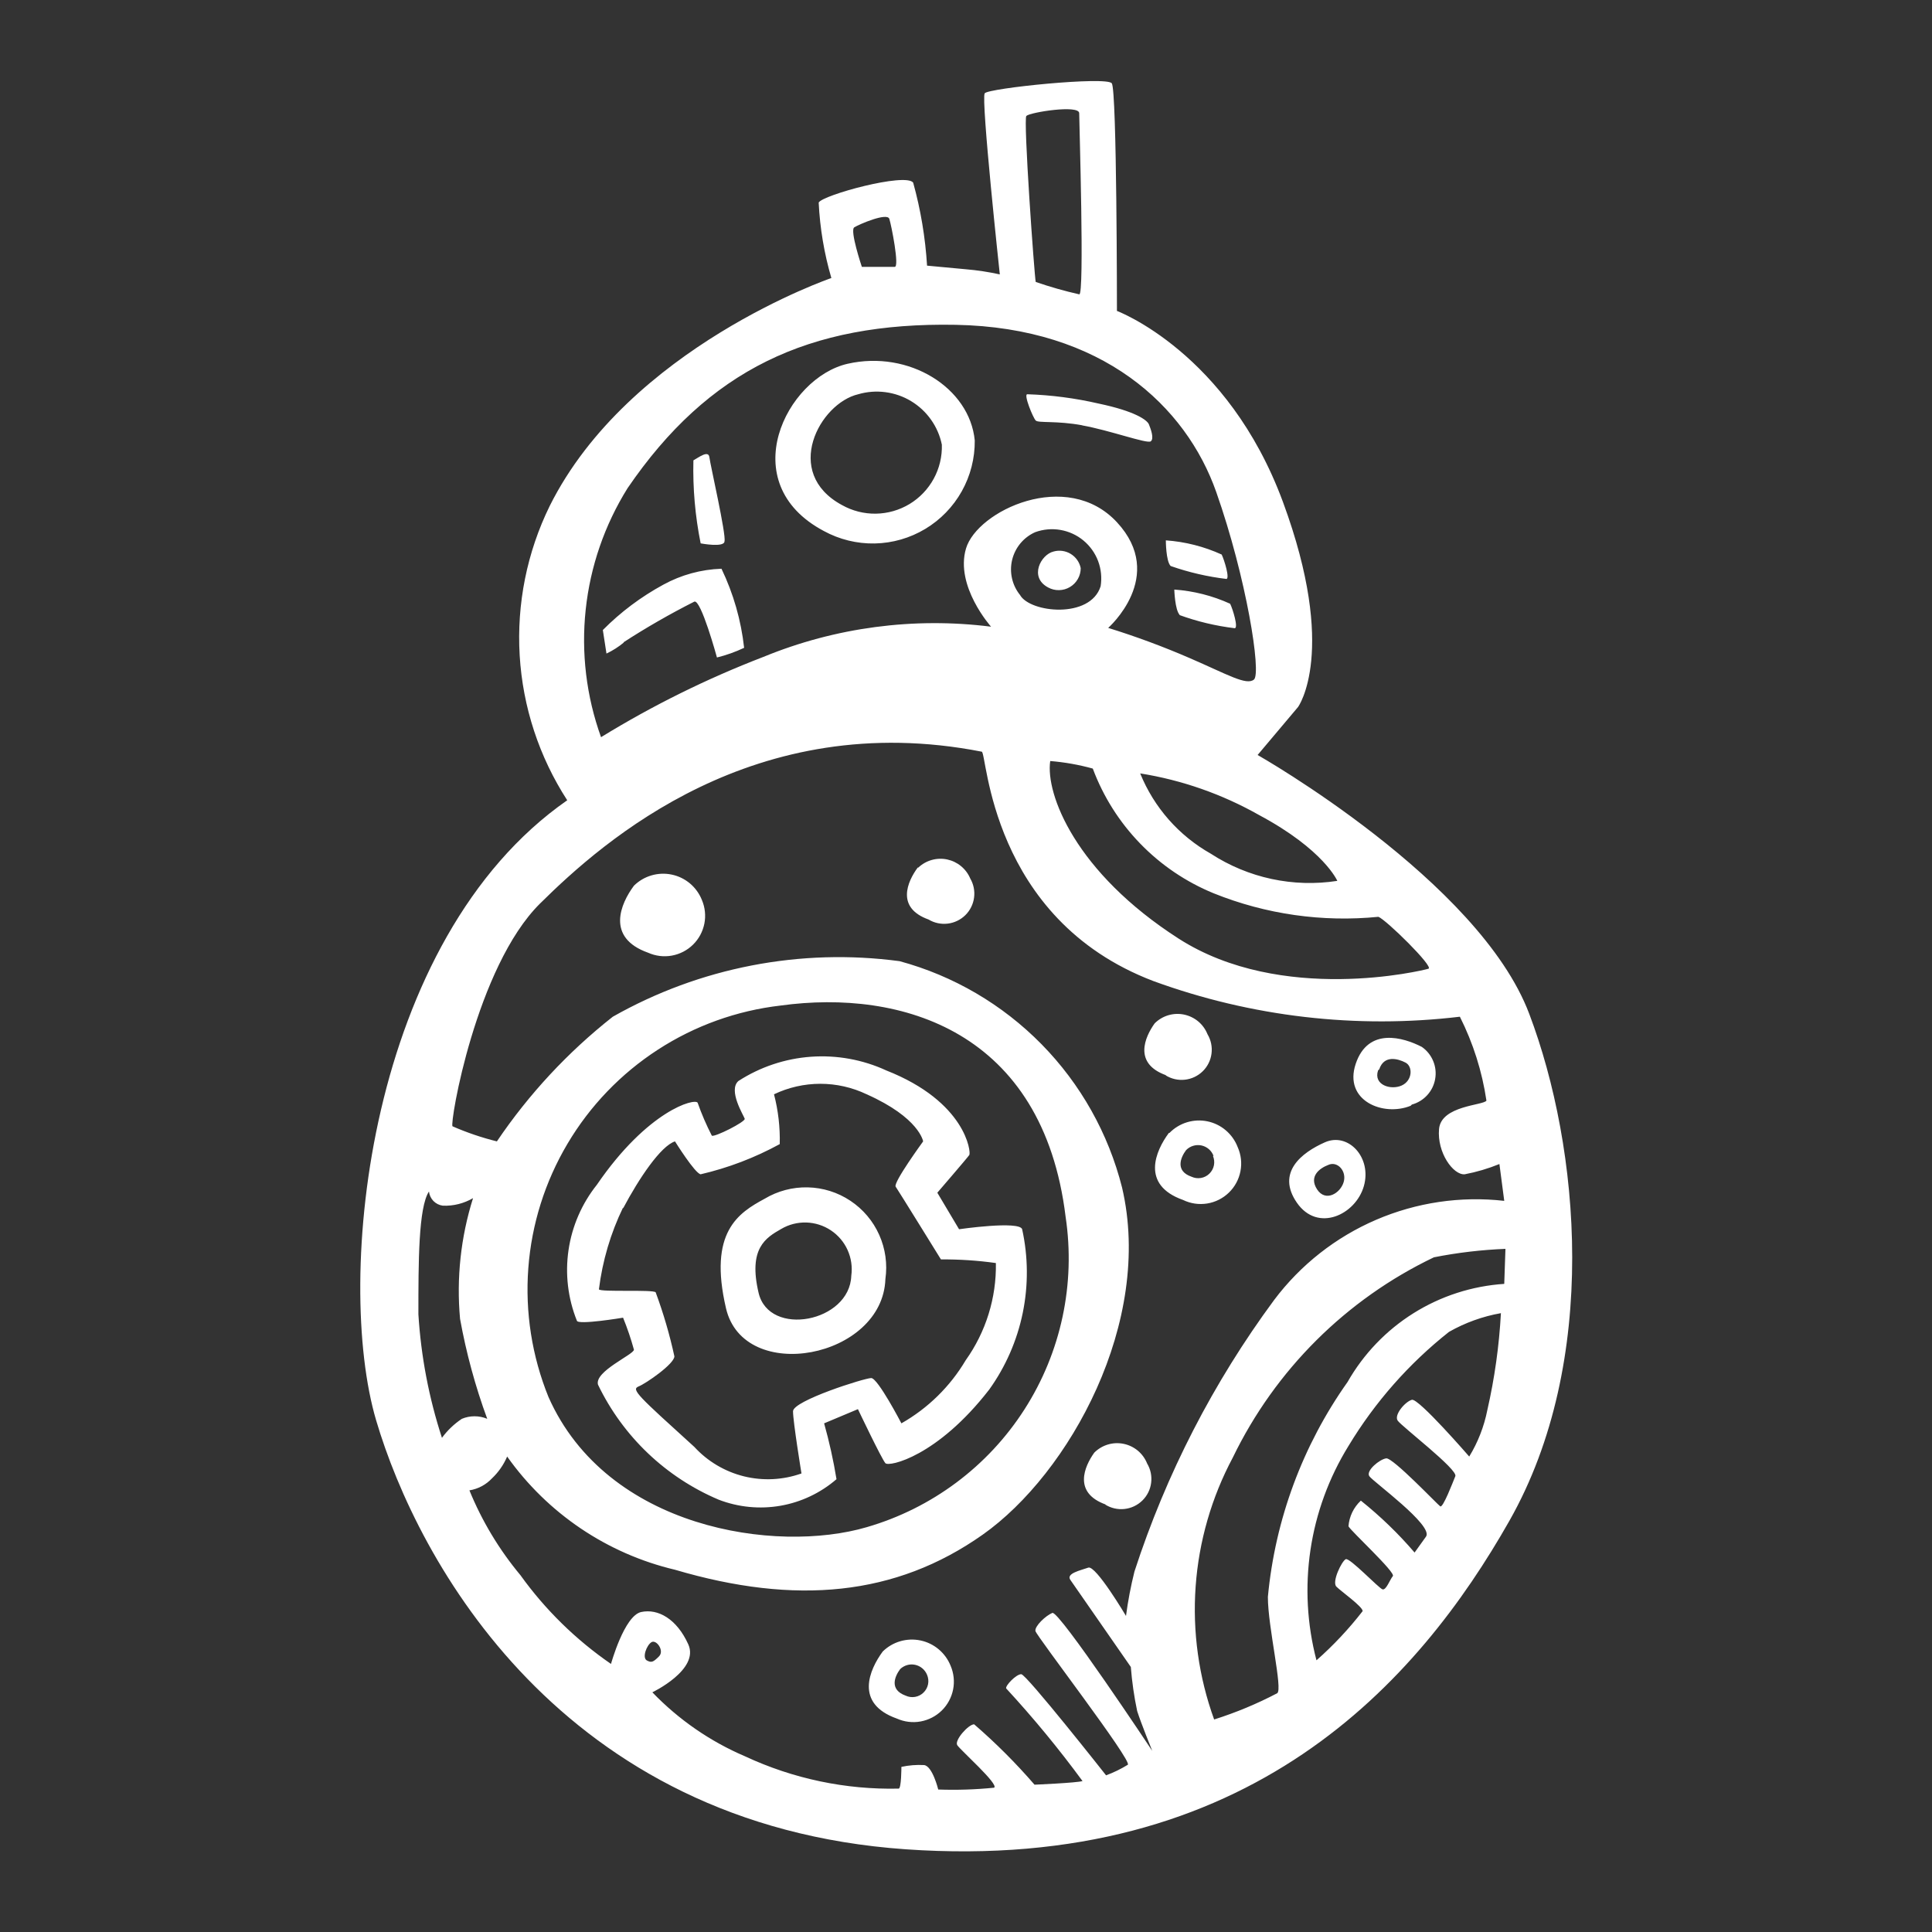 <svg width="64" height="64" viewBox="0 0 64 64" fill="none" xmlns="http://www.w3.org/2000/svg">
<rect x="0" y="0" width="64" height="64" fill="#333333" stroke="none"/>
<path d="M35.8 18.82C35.78 18.723 35.741 18.631 35.684 18.55C35.627 18.469 35.554 18.401 35.47 18.349C35.385 18.297 35.291 18.264 35.193 18.25C35.095 18.236 34.995 18.243 34.9 18.27C34.48 18.37 34.08 19.12 34.72 19.46C34.831 19.521 34.956 19.552 35.083 19.549C35.209 19.547 35.333 19.512 35.442 19.447C35.551 19.383 35.641 19.291 35.704 19.181C35.767 19.071 35.8 18.947 35.8 18.82ZM24 17.93C24.06 17.71 23.53 15.4 23.5 15.15C23.47 14.9 23.15 15.15 22.97 15.25C22.947 16.173 23.028 17.095 23.21 18C23.21 18 24 18.15 24 17.93ZM20.65 21.28C21.409 20.788 22.193 20.338 23 19.93C23.22 19.84 23.75 21.78 23.75 21.78C24.06 21.704 24.361 21.596 24.65 21.46C24.55 20.551 24.296 19.665 23.9 18.84C23.224 18.863 22.563 19.044 21.97 19.37C21.234 19.77 20.56 20.275 19.97 20.87C19.97 20.87 20.09 21.65 20.09 21.65C20.298 21.552 20.493 21.427 20.67 21.28H20.65ZM35.84 14.09C36.75 14.25 38 14.71 38.12 14.62C38.24 14.53 38.12 14.21 38.06 14.06C38 13.91 37.59 13.62 36.4 13.37C35.622 13.19 34.828 13.086 34.03 13.06C33.9 13.06 34.22 13.84 34.31 13.93C34.4 14.02 35 13.93 35.86 14.09H35.84ZM40.62 19.18C40.75 19.18 40.56 18.56 40.47 18.37C39.886 18.104 39.26 17.945 38.62 17.9C38.62 17.9 38.62 18.59 38.78 18.75C39.382 18.961 40.006 19.105 40.64 19.18H40.62ZM39.06 20.37C39.654 20.587 40.272 20.735 40.9 20.81C41.03 20.81 40.84 20.18 40.75 20C40.166 19.734 39.54 19.575 38.9 19.53C38.9 19.53 38.92 20.21 39.08 20.37H39.06ZM20.64 43.65C20.781 43.996 20.901 44.35 21 44.71C21 44.87 19.68 45.43 19.81 45.87C20.635 47.584 22.058 48.939 23.81 49.68C24.461 49.93 25.167 49.999 25.854 49.88C26.541 49.76 27.182 49.456 27.71 49C27.608 48.376 27.471 47.758 27.3 47.15L28.42 46.68C28.42 46.68 29.21 48.34 29.33 48.47C29.45 48.6 31.05 48.25 32.77 46.03C33.314 45.271 33.692 44.406 33.88 43.491C34.067 42.576 34.061 41.632 33.86 40.72C33.77 40.43 31.77 40.72 31.77 40.72L31.05 39.51C31.05 39.51 32.05 38.35 32.11 38.26C32.17 38.17 32 36.5 29.36 35.46C28.58 35.101 27.722 34.945 26.865 35.006C26.009 35.067 25.181 35.344 24.46 35.81C24.11 36.12 24.64 36.96 24.67 37.06C24.7 37.16 23.67 37.68 23.58 37.62C23.399 37.268 23.242 36.904 23.11 36.53C23.02 36.37 21.46 36.78 19.77 39.25C19.272 39.875 18.949 40.62 18.833 41.411C18.717 42.201 18.812 43.008 19.11 43.75C19.14 43.9 20.64 43.65 20.64 43.65ZM20.64 40.03C21.17 39.03 21.89 37.96 22.36 37.81C22.36 37.81 23.02 38.87 23.21 38.9C24.125 38.687 25.006 38.351 25.83 37.9C25.844 37.344 25.78 36.788 25.64 36.25C26.119 36.021 26.644 35.902 27.175 35.902C27.706 35.902 28.231 36.021 28.71 36.25C30.46 37.03 30.58 37.81 30.58 37.81C30.58 37.81 29.58 39.18 29.67 39.31C29.76 39.44 31.17 41.72 31.17 41.72C31.779 41.715 32.387 41.755 32.99 41.84C33.01 42.993 32.659 44.121 31.99 45.06C31.474 45.93 30.74 46.65 29.86 47.15C29.86 47.15 29.08 45.65 28.86 45.65C28.64 45.65 26.27 46.4 26.27 46.75C26.27 47.1 26.55 48.81 26.55 48.81C25.937 49.028 25.274 49.061 24.642 48.905C24.011 48.748 23.44 48.409 23 47.93C21.15 46.25 20.9 46.03 21.15 45.93C21.4 45.83 22.34 45.18 22.34 44.93C22.183 44.21 21.976 43.501 21.72 42.81C21.65 42.71 19.87 42.81 19.84 42.71C19.957 41.769 20.227 40.853 20.64 40V40.03ZM29.33 42.37C29.401 41.872 29.33 41.365 29.125 40.906C28.92 40.447 28.589 40.055 28.17 39.777C27.751 39.498 27.262 39.344 26.76 39.333C26.257 39.321 25.761 39.452 25.33 39.71C24.46 40.18 23.46 40.81 24.05 43.34C24.64 45.87 29.24 45 29.33 42.37ZM25.88 40.71C26.131 40.562 26.419 40.489 26.71 40.497C27.001 40.506 27.284 40.596 27.526 40.758C27.768 40.92 27.96 41.146 28.079 41.412C28.198 41.678 28.24 41.971 28.2 42.26C28.15 43.8 25.48 44.31 25.13 42.83C24.78 41.35 25.37 41 25.88 40.71ZM50.66 33.59C49 29.17 41.66 25.01 41.66 25.01L43 23.42C43 23.42 44.33 21.59 42.5 16.63C40.67 11.67 37 10.3 37 10.3C37 10.3 37 3 36.83 2.76C36.66 2.52 32.75 2.92 32.62 3.09C32.49 3.26 33.12 9.09 33.12 9.09C32.751 9.009 32.377 8.952 32 8.92L30.71 8.8C30.653 7.87 30.499 6.948 30.25 6.05C30 5.71 27.25 6.46 27.12 6.71C27.161 7.557 27.302 8.396 27.54 9.21C27.54 9.21 20.83 11.51 18.21 16.76C17.456 18.297 17.114 20.003 17.215 21.711C17.317 23.42 17.86 25.073 18.79 26.51C12.16 31.13 11.08 42.38 12.46 47.05C13.84 51.72 18.58 60.46 30 61.26C41.42 62.06 47 55.67 50 50.38C53 45.09 52.33 38 50.66 33.59ZM45.66 30.37C45.91 30.46 47.51 32.03 47.32 32.09C47.13 32.15 42.45 33.28 39.04 31.09C35.63 28.9 34.63 26.31 34.79 25.21C35.267 25.249 35.739 25.332 36.2 25.46C36.546 26.387 37.08 27.232 37.769 27.943C38.457 28.654 39.285 29.214 40.2 29.59C41.933 30.289 43.81 30.556 45.67 30.37H45.66ZM33.79 19.71C33.66 19.549 33.569 19.361 33.524 19.159C33.478 18.957 33.48 18.748 33.528 18.547C33.577 18.346 33.67 18.159 33.802 18C33.934 17.841 34.101 17.714 34.29 17.63C34.557 17.532 34.845 17.506 35.125 17.554C35.406 17.602 35.669 17.722 35.888 17.903C36.107 18.084 36.276 18.319 36.376 18.585C36.476 18.852 36.505 19.139 36.46 19.42C36.12 20.51 34.12 20.3 33.79 19.71ZM41.71 27C43.86 28.15 44.3 29.18 44.3 29.18C42.84 29.406 41.348 29.085 40.11 28.28C39.051 27.683 38.227 26.746 37.77 25.62C39.155 25.841 40.489 26.309 41.71 27ZM34 3.84C34.12 3.72 35.75 3.46 35.75 3.75C35.75 4.04 35.93 9.84 35.75 9.75C35.263 9.64 34.782 9.503 34.31 9.34C34.27 9.21 33.89 3.9 34 3.84ZM28.3 7.53C28.46 7.43 29.39 7.03 29.46 7.25C29.53 7.47 29.8 8.84 29.64 8.84H28.55C28.55 8.84 28.14 7.62 28.3 7.53ZM20.79 16.17C23.46 12.26 26.79 10.67 31.66 10.76C36.53 10.85 39.29 13.46 40.29 16.3C41.29 19.14 41.79 22.3 41.54 22.51C41.29 22.72 40.66 22.34 39.41 21.8C38.529 21.418 37.627 21.084 36.71 20.8C36.71 20.8 38.66 19.09 37 17.3C35.34 15.51 32.37 16.92 32 18.17C31.63 19.42 32.83 20.76 32.83 20.76C30.273 20.437 27.675 20.781 25.29 21.76C23.419 22.48 21.618 23.37 19.91 24.42C19.423 23.068 19.249 21.623 19.402 20.194C19.554 18.765 20.029 17.389 20.79 16.17ZM15.3 47C15.045 47.169 14.821 47.383 14.64 47.63C14.208 46.305 13.946 44.931 13.86 43.54C13.86 41.82 13.86 40 14.21 39.47C14.223 39.589 14.275 39.7 14.358 39.785C14.442 39.87 14.552 39.925 14.67 39.94C15.02 39.954 15.367 39.867 15.67 39.69C15.263 40.982 15.117 42.341 15.24 43.69C15.444 44.817 15.745 45.925 16.14 47C16.007 46.944 15.864 46.916 15.72 46.916C15.576 46.916 15.433 46.944 15.3 47ZM21.42 55C21.27 54.9 21.42 54.5 21.58 54.4C21.74 54.3 22.02 54.68 21.83 54.87C21.64 55.06 21.58 55.09 21.42 55ZM37.36 58.46C37.132 58.6 36.891 58.718 36.64 58.81C36.64 58.81 34 55.46 33.83 55.46C33.66 55.46 33.3 55.84 33.33 55.93C34.23 56.905 35.075 57.93 35.86 59C35.67 59.06 34.27 59.12 34.27 59.12C33.653 58.406 32.984 57.737 32.27 57.12C32.08 57.12 31.61 57.65 31.71 57.81C31.81 57.97 33.11 59.12 32.93 59.22C32.315 59.282 31.697 59.302 31.08 59.28C31.08 59.28 30.89 58.5 30.61 58.47C30.358 58.456 30.106 58.477 29.86 58.53C29.86 58.53 29.86 59.25 29.77 59.25C28.014 59.29 26.272 58.923 24.68 58.18C23.525 57.687 22.481 56.965 21.61 56.06C21.61 56.06 23.18 55.31 22.8 54.47C22.42 53.63 21.8 53.28 21.24 53.4C20.68 53.52 20.24 55.12 20.24 55.12C19.078 54.32 18.063 53.326 17.24 52.18C16.536 51.335 15.966 50.388 15.55 49.37C15.838 49.324 16.101 49.183 16.3 48.97C16.514 48.767 16.684 48.522 16.8 48.25C18.136 50.134 20.112 51.468 22.36 52C26.36 53.18 29.67 52.87 32.55 50.84C35.43 48.81 38.21 43.78 37.17 39.34C36.718 37.548 35.797 35.909 34.502 34.591C33.206 33.273 31.584 32.323 29.8 31.84C26.517 31.401 23.181 32.047 20.3 33.68C18.814 34.85 17.519 36.243 16.46 37.81C15.957 37.685 15.465 37.518 14.99 37.31C14.89 37.22 15.77 32.03 17.89 29.93C20.01 27.83 25 23.43 32.52 24.9C32.7 24.9 32.77 30.43 38.21 32.5C41.454 33.684 44.931 34.089 48.36 33.68C48.8 34.554 49.097 35.492 49.24 36.46C49.14 36.62 47.74 36.62 47.67 37.4C47.6 38.18 48.14 38.93 48.52 38.9C48.914 38.825 49.299 38.711 49.67 38.56L49.83 39.78C48.384 39.616 46.921 39.833 45.584 40.408C44.248 40.983 43.085 41.897 42.21 43.06C40.193 45.791 38.629 48.83 37.58 52.06C37.459 52.544 37.365 53.035 37.3 53.53C37.3 53.53 36.3 51.84 36.05 51.93C35.8 52.02 35.3 52.12 35.46 52.34L37.46 55.22C37.498 55.711 37.568 56.198 37.67 56.68C37.8 57.09 38.17 58 38.17 58C38.17 58 35.08 53.34 34.86 53.43C34.64 53.52 34.27 53.87 34.3 54.03C34.33 54.19 37.52 58.34 37.36 58.46ZM25.86 33.31C29.86 32.76 34.55 34.15 35.3 40.31C35.633 42.531 35.149 44.798 33.937 46.688C32.725 48.579 30.867 49.965 28.71 50.59C25.71 51.47 20.11 50.65 18.17 46.28C17.621 44.927 17.392 43.466 17.501 42.01C17.61 40.554 18.054 39.144 18.799 37.888C19.543 36.632 20.568 35.566 21.793 34.772C23.018 33.977 24.41 33.477 25.86 33.31ZM49.27 46.71C49.162 47.255 48.959 47.776 48.67 48.25C48.67 48.25 46.99 46.31 46.77 46.37C46.55 46.43 46.17 46.87 46.3 47.06C46.43 47.25 48.3 48.68 48.21 48.9C48.12 49.12 47.8 49.96 47.71 49.9C47.62 49.84 46.14 48.28 45.92 48.31C45.7 48.34 45.24 48.72 45.36 48.9C45.48 49.08 47.49 50.53 47.24 50.9L46.86 51.43C46.322 50.802 45.726 50.227 45.08 49.71C44.842 49.932 44.695 50.235 44.67 50.56C44.74 50.71 46.24 52.09 46.14 52.21C46.04 52.33 45.92 52.68 45.8 52.65C45.68 52.62 44.71 51.59 44.58 51.65C44.45 51.71 44.11 52.4 44.27 52.56C44.43 52.72 45.14 53.22 45.14 53.37C44.682 53.96 44.17 54.506 43.61 55C43.297 53.806 43.229 52.562 43.411 51.341C43.593 50.121 44.022 48.95 44.67 47.9C45.544 46.451 46.672 45.17 48 44.12C48.534 43.816 49.115 43.607 49.72 43.5C49.661 44.581 49.511 45.655 49.27 46.71ZM49.83 42.53C48.764 42.6 47.731 42.934 46.825 43.501C45.92 44.068 45.169 44.851 44.64 45.78C43.151 47.881 42.241 50.336 42 52.9C42 53.9 42.5 55.96 42.31 56.09C41.64 56.441 40.941 56.732 40.22 56.96C39.709 55.551 39.5 54.049 39.607 52.554C39.714 51.059 40.134 49.602 40.84 48.28C42.245 45.379 44.593 43.041 47.5 41.65C48.282 41.495 49.074 41.402 49.87 41.37L49.83 42.53ZM29.24 54.71C28.8 55.31 28.3 56.43 29.71 56.93C29.956 57.04 30.23 57.074 30.495 57.026C30.76 56.978 31.005 56.852 31.198 56.663C31.39 56.474 31.52 56.231 31.573 55.967C31.625 55.702 31.596 55.428 31.49 55.18C31.405 54.969 31.27 54.782 31.096 54.636C30.921 54.489 30.714 54.388 30.491 54.342C30.268 54.295 30.038 54.305 29.819 54.369C29.601 54.433 29.402 54.55 29.24 54.71ZM30 56.17C29.45 55.97 29.64 55.53 29.82 55.29C29.885 55.228 29.964 55.183 30.05 55.158C30.137 55.133 30.227 55.13 30.315 55.149C30.403 55.168 30.485 55.208 30.554 55.266C30.622 55.323 30.676 55.397 30.71 55.48C30.752 55.579 30.764 55.688 30.743 55.793C30.722 55.898 30.669 55.995 30.592 56.069C30.515 56.144 30.418 56.194 30.312 56.212C30.206 56.23 30.097 56.215 30 56.17ZM21 29.34C20.56 29.93 20.06 31.06 21.47 31.56C21.716 31.67 21.99 31.704 22.255 31.656C22.52 31.608 22.765 31.482 22.957 31.293C23.15 31.104 23.28 30.861 23.333 30.596C23.385 30.332 23.356 30.058 23.25 29.81C23.165 29.599 23.03 29.412 22.856 29.265C22.681 29.119 22.474 29.018 22.251 28.972C22.028 28.925 21.797 28.935 21.579 28.999C21.361 29.063 21.162 29.18 21 29.34ZM30.4 28.74C30.06 29.2 29.67 30.07 30.76 30.46C30.95 30.575 31.173 30.622 31.394 30.596C31.614 30.57 31.82 30.471 31.978 30.316C32.136 30.16 32.238 29.956 32.267 29.736C32.297 29.515 32.252 29.292 32.14 29.1C32.073 28.941 31.968 28.801 31.834 28.691C31.701 28.581 31.543 28.506 31.374 28.47C31.205 28.435 31.03 28.441 30.864 28.488C30.698 28.535 30.546 28.621 30.42 28.74H30.4ZM38.61 35.62C38.8 35.739 39.025 35.791 39.248 35.767C39.472 35.743 39.68 35.645 39.841 35.488C40.002 35.331 40.105 35.124 40.133 34.901C40.162 34.679 40.115 34.453 40 34.26C39.934 34.096 39.829 33.95 39.693 33.836C39.557 33.723 39.395 33.645 39.222 33.609C39.048 33.573 38.869 33.581 38.699 33.632C38.53 33.683 38.375 33.775 38.25 33.9C37.92 34.36 37.54 35.23 38.63 35.62H38.61ZM36.61 49.84C36.8 49.959 37.025 50.011 37.248 49.987C37.472 49.963 37.68 49.865 37.841 49.708C38.002 49.551 38.105 49.344 38.133 49.121C38.162 48.899 38.115 48.673 38 48.48C37.934 48.316 37.829 48.17 37.693 48.056C37.557 47.943 37.395 47.864 37.222 47.829C37.048 47.793 36.869 47.801 36.699 47.852C36.53 47.903 36.375 47.995 36.25 48.12C35.92 48.58 35.54 49.45 36.63 49.84H36.61ZM38.72 37.53C38.28 38.12 37.78 39.25 39.19 39.75C39.437 39.87 39.715 39.911 39.987 39.868C40.258 39.825 40.51 39.699 40.707 39.508C40.905 39.317 41.039 39.07 41.091 38.8C41.144 38.53 41.112 38.251 41 38C40.918 37.785 40.783 37.594 40.608 37.445C40.434 37.296 40.224 37.193 39.999 37.146C39.773 37.099 39.54 37.11 39.32 37.177C39.1 37.244 38.901 37.365 38.74 37.53H38.72ZM40.18 38.29C40.222 38.389 40.234 38.498 40.213 38.603C40.192 38.708 40.139 38.804 40.062 38.879C39.986 38.954 39.888 39.004 39.782 39.022C39.676 39.04 39.567 39.025 39.47 38.98C38.92 38.79 39.11 38.34 39.29 38.1C39.355 38.033 39.435 37.984 39.524 37.957C39.612 37.93 39.706 37.925 39.797 37.944C39.888 37.963 39.973 38.005 40.043 38.065C40.114 38.126 40.167 38.203 40.2 38.29H40.18ZM45.18 39.29C45.45 38.34 44.66 37.5 43.89 37.84C43.12 38.18 42.27 38.84 42.96 39.84C43.65 40.84 44.91 40.24 45.18 39.29ZM44 38.59C44.3 38.45 44.62 38.79 44.51 39.16C44.4 39.53 43.91 39.83 43.63 39.4C43.35 38.97 43.71 38.7 44 38.59ZM46.77 36.59C46.966 36.536 47.143 36.428 47.28 36.277C47.417 36.127 47.508 35.94 47.542 35.74C47.577 35.539 47.554 35.333 47.475 35.145C47.397 34.958 47.267 34.796 47.1 34.68C46.48 34.36 45.32 34.02 44.91 35.24C44.5 36.46 45.82 37 46.73 36.63L46.77 36.59ZM45.69 35.42C45.85 34.94 46.31 35.07 46.56 35.2C46.81 35.33 46.79 35.8 46.43 35.96C46.07 36.12 45.49 35.94 45.65 35.46L45.69 35.42ZM27.29 17.59C27.807 17.872 28.389 18.015 28.979 18.003C29.568 17.991 30.144 17.825 30.649 17.522C31.154 17.219 31.572 16.789 31.86 16.274C32.148 15.76 32.296 15.179 32.29 14.59C32.12 12.84 30.11 11.59 28.08 12.05C26.05 12.51 24.29 16 27.29 17.59ZM28.43 13.06C28.722 12.975 29.028 12.951 29.329 12.991C29.631 13.03 29.921 13.131 30.181 13.288C30.441 13.445 30.666 13.654 30.841 13.902C31.017 14.15 31.139 14.432 31.2 14.73C31.212 15.123 31.119 15.513 30.931 15.858C30.742 16.204 30.466 16.493 30.129 16.697C29.792 16.9 29.407 17.01 29.014 17.016C28.621 17.022 28.233 16.923 27.89 16.73C25.91 15.66 27.15 13.36 28.43 13.06Z" fill="white"/>
</svg>
